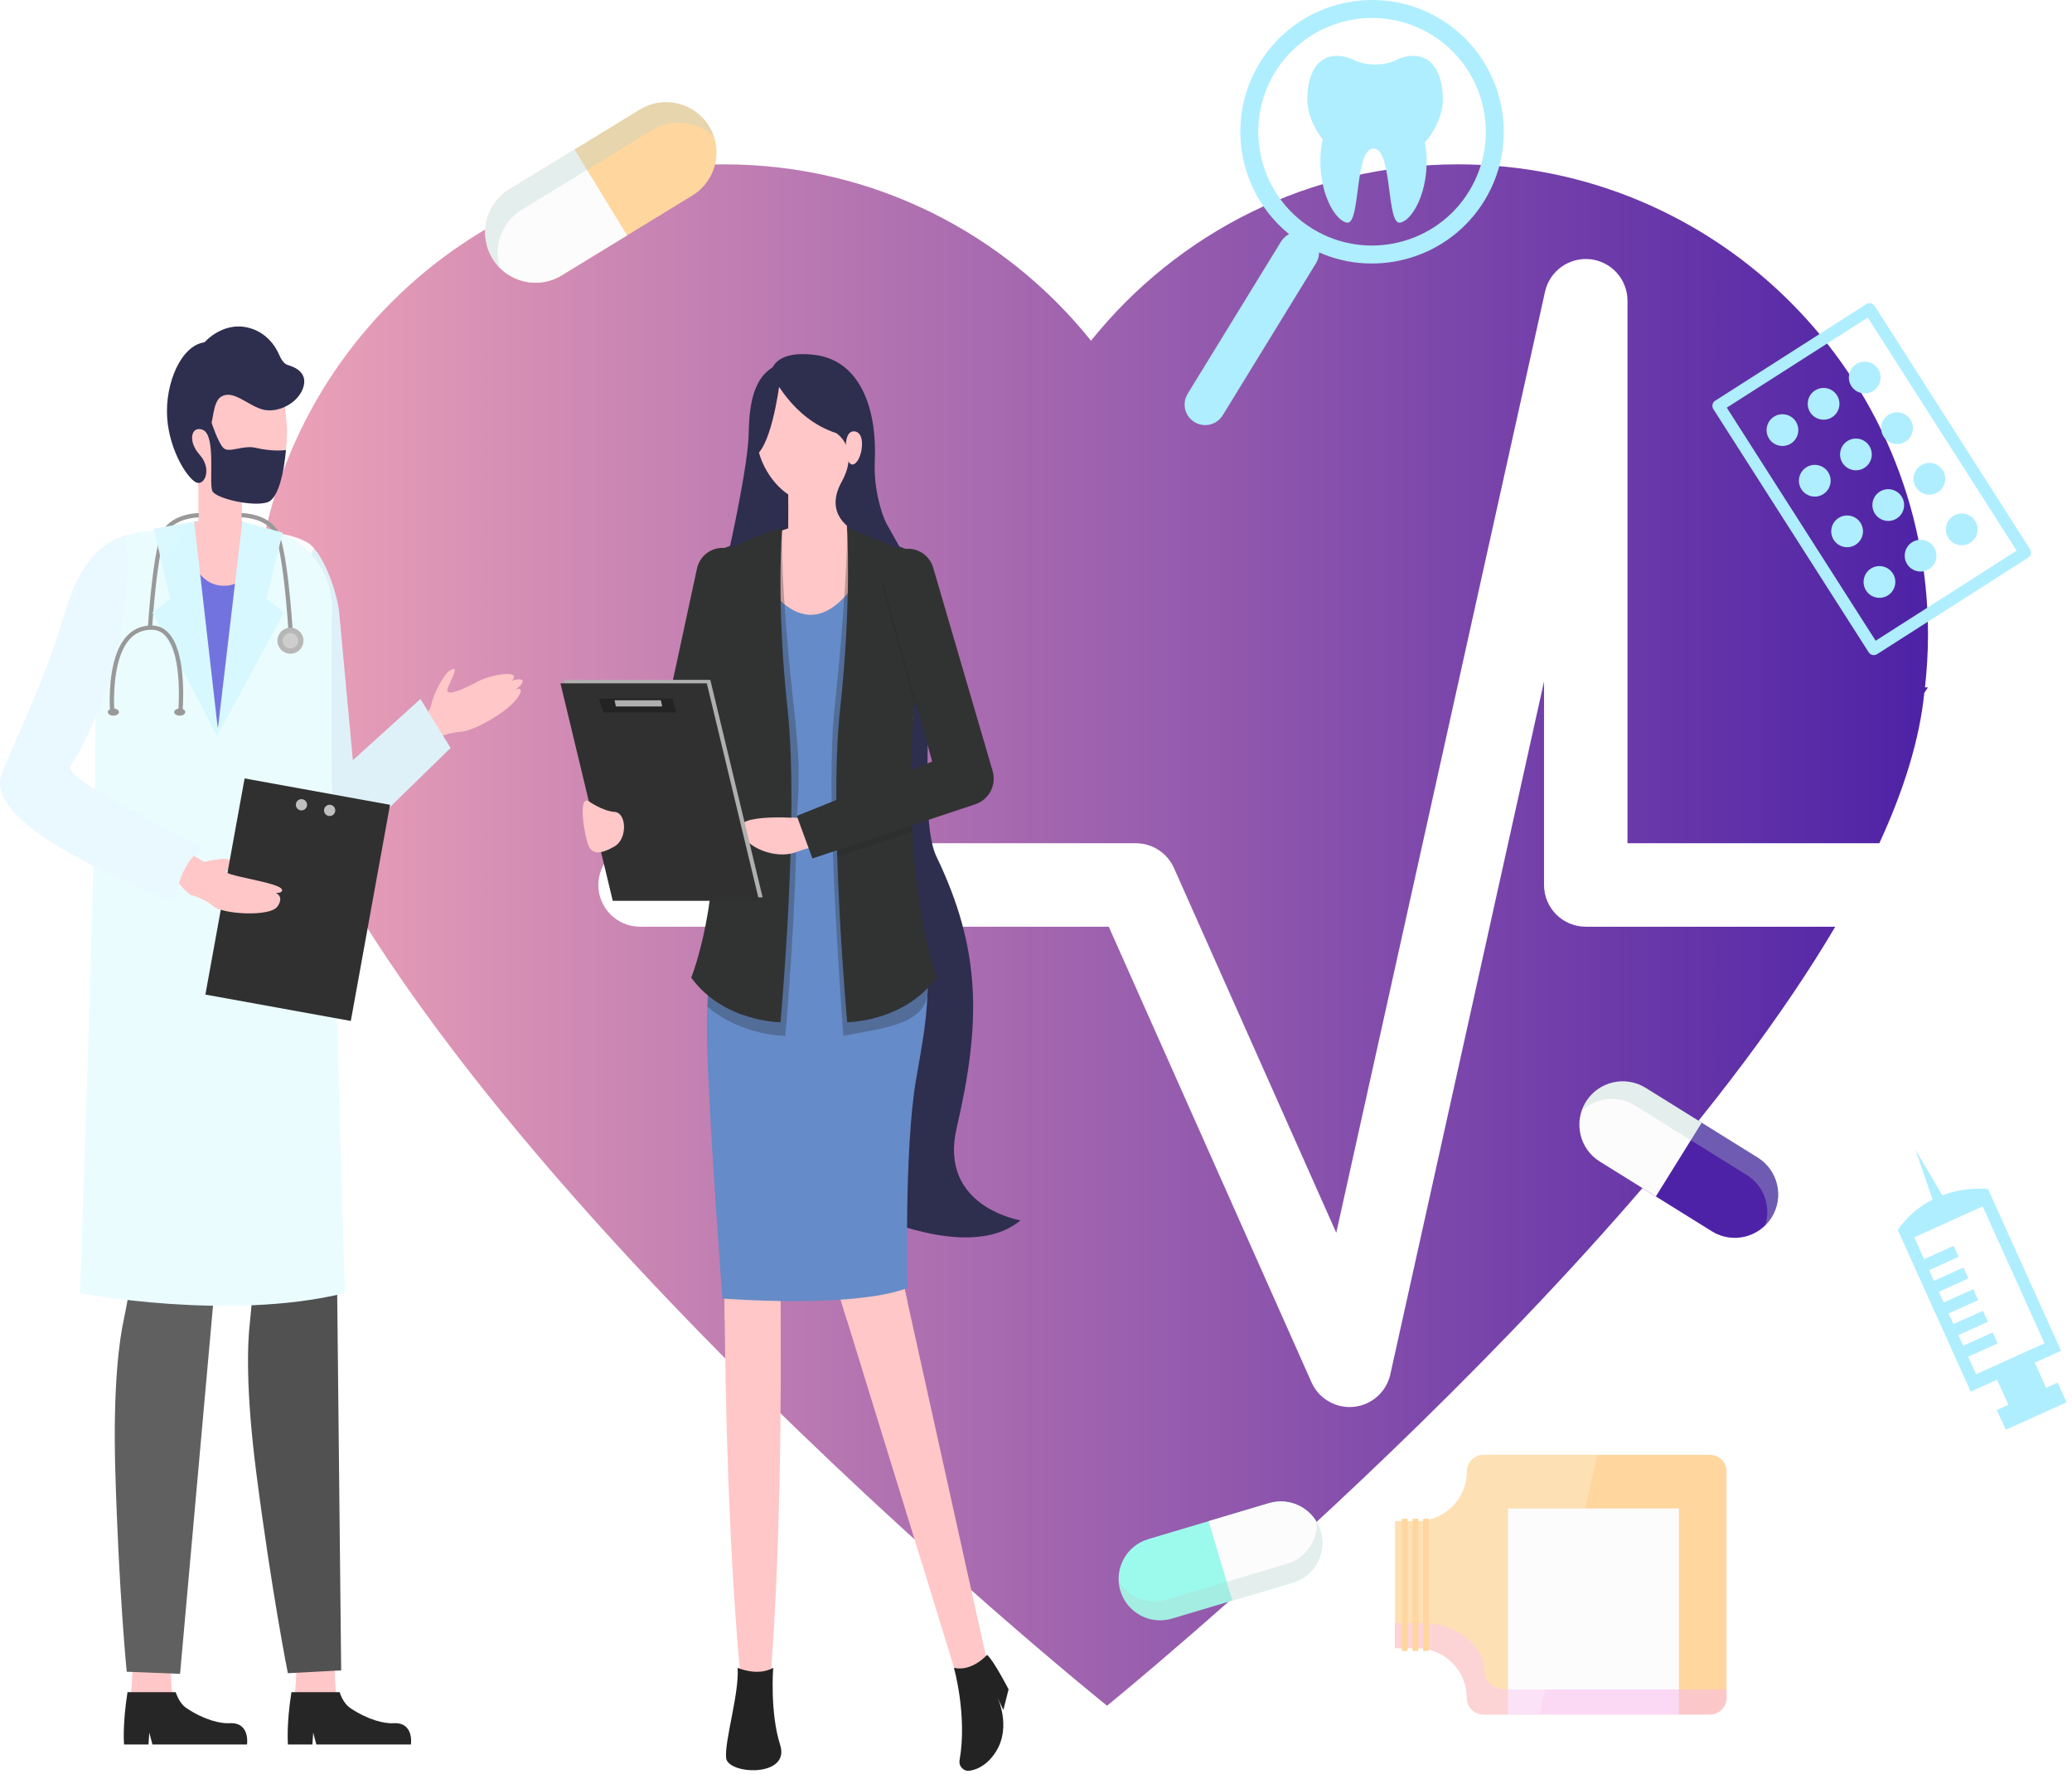 <svg width="368" height="315" viewBox="0 0 368 315" fill="none" xmlns="http://www.w3.org/2000/svg">
<path d="M274.231 157.145V121.002L246.931 244.04C246.239 247.164 243.621 249.489 240.439 249.81C240.189 249.834 239.941 249.846 239.695 249.846C236.792 249.846 234.127 248.143 232.928 245.449L196.923 164.556H113.68C109.588 164.556 106.27 161.24 106.27 157.146C106.27 153.053 109.588 149.736 113.68 149.736H201.735C204.662 149.736 207.314 151.458 208.505 154.133L237.33 218.896L274.408 51.794C275.226 48.103 278.696 45.641 282.449 46.031C286.207 46.444 289.052 49.618 289.052 53.398V149.736H333.782C338.107 140.346 340.941 131.343 341.765 123.025L342.426 122.057H341.887C342.232 118.976 342.426 115.85 342.426 112.677C342.426 66.564 305.044 29.183 258.932 29.183C232.567 29.183 209.071 41.416 193.769 60.502C178.467 41.416 154.971 29.183 128.606 29.183C82.493 29.183 45.112 66.564 45.112 112.677C45.112 115.85 45.305 118.976 45.65 122.057H45.112L45.768 122.981C64.661 196.995 196.616 302.884 196.616 302.884C196.616 302.884 288.136 228.59 325.957 164.556H281.641C277.549 164.555 274.231 161.239 274.231 157.145Z" fill="url(#paint0_linear_102_5)"/>
<path d="M59.756 301.038C59.265 298.02 59.545 293.969 59.545 293.969C59.545 293.969 55.625 284.044 53.105 293.969C52.49 296.39 52.62 299.126 52.319 301.038H59.196H59.756Z" fill="#FFC7C7"/>
<path d="M69.905 305.99C68.272 306.083 65.425 305.431 62.264 303.334C61.34 302.721 60.725 301.664 60.316 300.477H51.759C50.826 306.405 51.145 309.763 51.145 309.763H55.485L55.625 307.666L56.185 309.763H72.985C72.985 309.765 73.574 305.781 69.905 305.99Z" fill="#262626"/>
<path d="M30.644 301.038C30.153 298.02 30.433 293.969 30.433 293.969C30.433 293.969 26.513 284.044 23.993 293.969C23.378 296.39 23.508 299.126 23.207 301.038H30.084H30.644Z" fill="#FFC7C7"/>
<path d="M40.793 305.99C39.16 306.083 36.313 305.431 33.153 303.334C32.228 302.721 31.613 301.664 31.204 300.477H22.647C21.714 306.405 22.033 309.763 22.033 309.763H26.373L26.514 307.666L27.073 309.763H43.873C43.873 309.765 44.462 305.781 40.793 305.99Z" fill="#262626"/>
<path d="M77.336 131.172C77.336 131.172 79.375 130.093 81.888 129.927C84.401 129.761 90.787 126.069 92.2 123.464C93.613 120.858 89.431 123.464 89.431 123.464C89.431 123.464 92.766 122.161 92.822 121.021C92.879 119.881 88.785 121.537 88.785 121.537C88.785 121.537 91.239 121.238 91.296 120.207C91.352 119.175 87.227 119.773 84.853 121.021C82.479 122.27 78.625 124.169 79.607 121.957C80.589 119.745 81.539 117.995 79.824 119.116C78.751 119.817 76.942 123.361 76.603 125.068C76.264 126.775 74.851 127.101 74.851 127.101L77.336 131.172Z" fill="#FFC7C7"/>
<path d="M34.485 92.624C34.485 92.624 39.605 91.888 43.03 92.624C46.455 93.361 38.579 100.75 38.423 100.6C38.267 100.45 33.477 96.15 33.477 96.15L34.485 92.624Z" fill="#C3D8F2"/>
<path d="M42.906 83.237H35.279V97H42.906V83.237Z" fill="#FFC7C7"/>
<path d="M42.906 91.49V83.237H35.279V86.688C38.023 89.629 41.495 91.028 41.495 91.028C41.958 91.198 42.431 91.352 42.906 91.49Z" fill="#FFC7C7"/>
<path d="M20.522 157.36L20.573 167.143L20.596 167.151C20.596 167.151 20.612 201.123 23.8 222.551C24.01 223.959 22.315 232.815 22.008 234.209C21.272 237.552 20.028 245.681 20.48 261.219C21.108 282.837 22.506 296.849 22.506 296.849L31.98 297.222L38.199 227.753L40.967 158.279L20.522 157.36Z" fill="#606060"/>
<path d="M35.245 158.441L36.272 168.175L36.294 168.181C36.294 168.181 39.697 201.996 45.008 223.032C45.356 224.414 44.553 233.386 44.386 234.801C43.987 238.197 43.559 246.402 45.559 261.827C48.34 283.288 51.127 297.107 51.127 297.107L60.594 296.606L59.858 226.885L55.688 157.476L35.245 158.441Z" fill="#515151"/>
<path d="M35.901 77.036C35.901 77.036 34.882 73.861 33.208 74.83C31.534 75.799 33.117 82.755 35.489 82.195C37.859 81.635 35.901 77.036 35.901 77.036Z" fill="#FFC7C7"/>
<path d="M42.906 83.237H35.279V97H42.906V83.237Z" fill="#FFC7C7"/>
<path d="M42.906 91.49V83.237H35.279V86.688C38.023 89.629 41.495 91.028 41.495 91.028C41.958 91.198 42.431 91.352 42.906 91.49Z" fill="#FFC7C7"/>
<path d="M74.671 124.117L62.667 134.996L60.258 108.919C60.248 108.77 60.233 108.603 60.215 108.453C59.731 104.714 56.728 95.463 52.836 95.927C52.438 95.974 52.056 96.059 51.685 96.165C46.279 98.171 47.514 107.861 48.087 114.572L52.324 147.38L52.365 147.708C52.52 148.89 53.09 150.027 54.072 150.899C56.281 152.862 59.728 152.734 61.773 150.611L80.031 132.813L74.671 124.117Z" fill="#DEF1F9"/>
<path d="M35.901 77.036C35.901 77.036 34.882 73.861 33.208 74.83C31.534 75.799 33.117 82.755 35.489 82.195C37.859 81.635 35.901 77.036 35.901 77.036Z" fill="#FFC7C7"/>
<path d="M56.647 167.903L58.886 112.156C59.146 102.958 55.987 95.359 46.098 94.448L38.561 93.552C38.561 93.552 24.83 94.412 22.225 95.192C19.621 95.972 17.296 99.049 16.739 109.737C16.736 109.79 16.742 109.831 16.741 109.882C16.674 110.625 16.635 111.38 16.657 112.156L19.685 167.903H56.647Z" fill="#7373E0"/>
<path d="M48.283 63.231C46.751 60.994 40.531 58.788 36.513 61.391C32.493 63.994 31.206 68.039 30.973 73.645C30.849 76.599 32.26 79.96 33.62 82.48C36.355 87.007 41.931 88.482 41.931 88.482C43.874 88.93 45.944 89.102 47.55 88.474C50.785 84.52 51.038 78.576 50.964 75.852C50.727 72.828 50.379 70.39 50.307 69.907C50.307 69.907 49.816 65.468 48.283 63.231Z" fill="#FFC7C7"/>
<path d="M35.497 92.513L33.639 93.102L32.66 93.983C32.66 93.983 33.424 104.051 39.81 104.018C46.197 103.985 45.225 94.117 45.225 94.117L40.643 93.149L35.497 92.513Z" fill="#FFC7C7"/>
<path d="M33.62 82.481C32.258 79.96 30.849 76.6 30.973 73.645C31.16 69.141 32.032 65.647 34.452 63.096C35.398 62.459 36.612 61.873 38.224 61.373C39.373 61.017 40.593 60.95 41.775 61.154C42.877 61.346 44.553 61.603 46.722 61.855C47.408 62.282 47.958 62.755 48.285 63.231C49.819 65.469 50.309 69.906 50.309 69.906C50.35 70.192 50.489 71.162 50.645 72.529C48.12 74.2 45.307 73.984 42.855 72.337C40.022 70.433 34.752 73.57 35.624 77.716C36.029 79.638 37.097 83.212 37.837 86.611C36.34 85.672 34.742 84.337 33.62 82.481Z" fill="#FFC7C7"/>
<path d="M55.736 97.352C55.736 97.352 54.733 95.495 49.184 94.647C43.636 93.799 53.032 103.187 53.032 103.187L55.736 97.352Z" fill="#FCFCFC"/>
<path d="M61.27 229.608C60.969 219.666 59.627 174.934 59.124 151.055C58.785 135.007 58.85 118.576 58.957 107.901C59.029 100.718 53.445 94.673 46.02 93.823C45.192 93.728 44.332 93.637 43.443 93.552C43.443 93.552 46.125 100.669 38.717 129.501C38.712 129.478 38.708 129.453 38.703 129.43C32.667 100.55 34.486 93.424 34.486 93.424C30.606 93.75 27.214 94.162 24.46 94.557C19.997 95.196 16.719 98.903 16.783 103.237C16.931 113.334 17.098 132.386 16.653 150.927C16.078 174.903 14.541 219.912 14.207 229.608C14.207 229.608 40.501 234.699 61.27 229.608Z" fill="#EBFCFF"/>
<path d="M21.418 111.213L9.872 141.939L7.665 136.3L37.843 153.962C39.083 154.687 39.499 156.28 38.775 157.519C38.099 158.673 36.672 159.113 35.478 158.583L3.504 144.431C1.438 143.516 0.451 141.17 1.196 139.075L1.298 138.792L12.367 107.891C13.265 105.384 16.026 104.08 18.532 104.978C21.038 105.876 22.343 108.636 21.445 111.142C21.439 111.158 21.424 111.198 21.418 111.213Z" fill="#FFC7C7"/>
<path d="M44.978 58.459C47.079 59.244 48.705 60.944 49.587 63.007C49.931 63.812 50.438 64.623 51.124 64.819C52.589 65.238 54.79 66.312 53.79 69.013C52.79 71.713 49.171 73.47 46.531 72.681C43.891 71.892 41.448 69.197 39.333 70.404C37.218 71.612 38.303 77.317 36.131 76.365C33.959 75.415 33.264 78.323 35.448 80.74C37.628 83.151 36.452 86.136 34.987 85.718C33.522 85.299 30.083 80.201 29.689 74.138C29.295 68.076 32.154 61.34 36.327 60.782C36.327 60.782 39.92 56.57 44.978 58.459Z" fill="#2E2E4F"/>
<path d="M37.579 75.054C37.579 75.054 38.696 78.532 39.674 79.533C40.652 80.535 43.137 78.984 45.374 79.513C48.517 80.257 50.779 79.918 50.779 79.918C50.779 79.918 50.182 88.422 47.431 89.216C44.68 90.008 38.506 88.501 37.759 87.279C37.012 86.058 38.421 77.68 36.131 76.365C33.841 75.049 37.579 75.054 37.579 75.054Z" fill="#2E2E4F"/>
<path d="M33.881 158.887C33.881 158.887 36.346 159.517 37.935 160.932C39.524 162.347 47.924 162.832 49.251 160.998C50.578 159.164 48.979 158.549 48.979 158.549C48.979 158.549 50.17 158.647 50.106 158.026C49.964 156.643 38.688 155.422 40.274 154.593C41.86 153.763 44.399 156 45.087 155.619C45.775 155.238 44.281 153.72 40.389 152.583C40.389 152.583 39.463 152.165 33.963 153.633C28.465 155.101 33.881 158.887 33.881 158.887Z" fill="#FFC7C7"/>
<path d="M36.479 176.606L62.307 181.291L69.27 142.91L43.442 138.225L36.479 176.606Z" fill="#303030"/>
<path d="M40.391 152.583C40.391 152.583 39.465 152.165 33.965 153.633C28.465 155.101 33.882 158.888 33.882 158.888C33.882 158.888 36.346 159.518 37.935 160.933C39.525 162.348 47.925 162.833 49.252 160.999C50.578 159.165 48.98 158.55 48.98 158.55C48.98 158.55 50.17 158.648 50.106 158.027C49.965 156.644 38.688 155.423 40.275 154.594L40.391 152.583Z" fill="#FFC7C7"/>
<path d="M57.548 143.901C57.548 144.453 57.995 144.9 58.547 144.9C59.099 144.9 59.547 144.453 59.547 143.901C59.547 143.349 59.099 142.902 58.547 142.902C57.995 142.902 57.548 143.35 57.548 143.901Z" fill="#BFBFBF"/>
<path d="M52.544 142.902C52.544 143.454 52.991 143.901 53.543 143.901C54.095 143.901 54.542 143.454 54.542 142.902C54.542 142.35 54.095 141.903 53.543 141.903C52.991 141.903 52.544 142.351 52.544 142.902Z" fill="#BFBFBF"/>
<path d="M22.226 95.192C22.226 95.192 15.162 95.858 11.473 108.942C7.784 122.026 0.355 135.995 0.035 138.519C-1.218 148.432 31.178 160.057 31.178 160.057C31.178 160.057 31.552 153.315 36.286 150.472C36.286 150.472 10.737 138.428 12.521 135.975C15.635 131.694 19.918 119.845 19.918 119.845C19.918 119.845 23.993 102.794 22.226 95.192Z" fill="#EAF8FF"/>
<path d="M51.206 111.689C51.197 111.543 50.282 96.977 48.547 94.419C46.837 91.897 42.946 91.868 42.907 91.868V91.112C43.083 91.112 47.239 91.143 49.173 93.994C51.025 96.721 51.923 111.034 51.962 111.642L51.206 111.689Z" fill="#999999"/>
<path d="M27.003 111.689L26.248 111.643C26.285 111.035 27.185 96.722 29.035 93.995C30.969 91.144 35.126 91.112 35.302 91.112V91.869C35.263 91.869 31.367 91.904 29.66 94.42C27.927 96.978 27.012 111.543 27.003 111.689Z" fill="#999999"/>
<path d="M50.21 94.576L47.319 106.352L50.443 108.753L38.545 130.711L43.03 92.624L50.21 94.576Z" fill="url(#paint1_linear_102_5)"/>
<path d="M49.268 113.769C49.268 112.491 50.304 111.454 51.583 111.454C52.862 111.454 53.898 112.49 53.898 113.769C53.898 115.048 52.862 116.084 51.583 116.084C50.304 116.084 49.268 115.048 49.268 113.769Z" fill="#B7B7B7"/>
<path d="M51.582 115.138C52.339 115.138 52.951 114.525 52.951 113.769C52.951 113.013 52.339 112.4 51.582 112.4C50.826 112.4 50.213 113.013 50.213 113.769C50.213 114.525 50.826 115.138 51.582 115.138Z" fill="#CECECE"/>
<path d="M27.324 93.888L30.196 106.352L27.072 108.753L38.545 130.711L38.702 129.558L34.485 92.624L27.324 93.888Z" fill="url(#paint2_linear_102_5)"/>
<path d="M32.384 126.859L31.631 126.787C31.641 126.685 32.581 116.552 29.467 113.006C28.801 112.248 28.019 111.864 27.076 111.833C25.489 111.784 24.161 112.313 23.12 113.416C19.507 117.248 20.33 126.693 20.339 126.788L19.585 126.858C19.548 126.457 18.721 116.979 22.569 112.898C23.765 111.631 25.29 111.027 27.101 111.077C28.249 111.115 29.236 111.597 30.036 112.508C33.365 116.299 32.426 126.43 32.384 126.859Z" fill="#999999"/>
<path d="M30.935 126.445C30.935 126.097 31.377 125.814 31.922 125.814C32.467 125.814 32.909 126.096 32.909 126.445C32.909 126.793 32.467 127.076 31.922 127.076C31.377 127.075 30.935 126.793 30.935 126.445Z" fill="#999999"/>
<path d="M19.148 126.445C19.148 126.097 19.59 125.814 20.135 125.814C20.68 125.814 21.122 126.096 21.122 126.445C21.122 126.793 20.68 127.076 20.135 127.076C19.59 127.075 19.148 126.793 19.148 126.445Z" fill="#999999"/>
<path d="M142.903 67.113L134.122 74.339C134.122 74.339 131.113 92.331 132.979 101.793C134.844 111.256 134.106 204.867 134.106 204.867C134.106 204.867 167.889 227.793 181.258 216.694C181.258 216.694 166.635 214.355 169.907 200.298C174.28 181.513 174.28 168.641 166.321 152.105C161.97 143.064 168.858 108.681 160.049 97.608L142.903 67.113Z" fill="#2E2E4F"/>
<path d="M140.019 89.567C141.474 90.984 143.072 91.85 144.604 91.85C146.288 91.85 147.976 90.918 149.458 89.285L149.49 82.493L140.053 82.427L140.019 89.567Z" fill="#FFC7C7"/>
<path d="M139.992 93.818L140.056 78.092L149.475 78.166L150.468 94.169C157.747 95.864 162.451 101.338 163.302 109.271C163.425 110.417 163.429 111.65 163.344 112.759L159.293 161.729C158.677 169.174 152.209 174.705 144.847 174.082C138.354 173.533 133.335 168.375 132.663 162.059L127.425 113.204C126.478 104.384 131.917 96.354 139.992 93.818Z" fill="#FFC7C7"/>
<path d="M136.54 154.317C137.657 166.479 138.145 178.621 138.429 190.757C138.577 196.825 138.627 202.892 138.651 208.958C138.639 211.991 138.657 215.022 138.621 218.054C138.605 221.086 138.526 224.118 138.588 227.151C138.74 239.282 138.704 251.411 138.446 263.543C138.152 275.675 137.7 287.809 136.684 299.954C136.57 301.323 135.367 302.34 133.998 302.226C132.783 302.124 131.846 301.165 131.73 299.994C130.52 287.856 129.875 275.706 129.386 263.555C128.935 251.404 128.705 239.25 128.662 227.098C128.597 224.06 128.771 221.022 128.84 217.985C128.925 214.947 129.062 211.91 129.17 208.873C129.434 202.799 129.724 196.725 130.112 190.654C130.877 178.511 131.845 166.374 133.442 154.257C133.555 153.404 134.337 152.803 135.19 152.916C135.928 153.012 136.475 153.608 136.54 154.317Z" fill="#FFC7C7"/>
<path d="M161.021 155.023L159.936 226.727L159.757 224.778L176.25 299.261C176.583 300.765 175.634 302.254 174.13 302.588C172.704 302.904 171.288 302.056 170.861 300.687L148.38 227.787L148.354 227.701C148.164 227.085 148.122 226.438 148.202 225.838L157.934 154.789C158.05 153.94 158.832 153.346 159.681 153.463C160.467 153.57 161.034 154.249 161.021 155.023Z" fill="#FFC7C7"/>
<path d="M134.993 101.742C134.993 101.742 143.147 118.465 153.087 101.742C163.028 85.019 153.087 150.362 153.087 150.362C153.087 150.362 146.299 154.388 133.605 150.362C120.911 146.336 134.993 101.742 134.993 101.742Z" fill="#658BC8"/>
<path d="M161.013 155.568C160.863 155.041 160.711 154.511 160.551 153.966C160.551 153.966 159.669 154.111 158.096 154.293C158.018 154.445 157.958 154.609 157.934 154.788L148.202 225.837C148.122 226.437 148.164 227.084 148.354 227.7L148.38 227.786L150.41 234.37C154.498 234.043 158.359 233.438 161.169 232.384C161.169 232.384 161.157 231.9 161.142 231.035L159.951 225.657L161.013 155.568Z" fill="#FFC7C7"/>
<path d="M130.114 190.653C129.726 196.725 129.435 202.798 129.172 208.872C129.063 211.909 128.926 214.946 128.842 217.984C128.774 221.022 128.599 224.059 128.664 227.097C128.672 229.489 128.694 231.881 128.717 234.273C129.94 234.362 133.824 234.619 138.654 234.689C138.639 232.176 138.621 229.664 138.589 227.152C138.526 224.119 138.605 221.086 138.622 218.054C138.657 215.022 138.64 211.99 138.652 208.958C138.629 202.893 138.578 196.825 138.43 190.757C138.149 178.769 137.667 166.776 136.579 154.763C135.541 154.692 134.484 154.604 133.414 154.5C131.836 166.536 130.874 178.592 130.114 190.653Z" fill="#FFC7C7"/>
<path d="M128.92 150.293C128.92 150.293 125.245 170.859 125.555 184.611C125.865 198.363 128.3 230.57 128.3 230.57C128.3 230.57 151.258 232.428 161.168 228.712C161.168 228.712 160.549 204.023 162.716 191.593C164.884 179.163 166.742 171.283 160.548 150.293C160.55 150.293 145.911 152.702 128.92 150.293Z" fill="#658BC8"/>
<path opacity="0.29" d="M139.467 183.949C139.467 183.949 140.937 168.025 141.387 151.318C137.528 151.214 133.304 150.915 128.92 150.293C128.92 150.293 126.173 165.677 125.631 178.732C131.69 183.944 139.467 183.949 139.467 183.949Z" fill="#232323"/>
<path opacity="0.29" d="M140.795 123.74C139.278 109.854 138.723 99.054 138.932 93.682C131.081 96.327 126.494 104.145 127.424 112.721L133.51 140.033C134.014 144.712 136.957 148.747 141.131 150.706C142.016 137.925 142.272 137.263 140.795 123.74Z" fill="#232323"/>
<path opacity="0.29" d="M160.885 141.071C160.895 128.337 160.997 131.488 161.204 127.05L162.227 117.535C162.227 117.535 162.953 113.834 163.256 109.62C162.28 101.871 157.591 95.368 150.441 93.682C150.569 96.17 150.062 108.821 148.204 125.896C146.683 139.87 148.936 172.411 149.789 183.948C155.34 182.688 164.272 182.333 164.771 176.297L160.899 143.005C160.889 142.369 160.884 141.724 160.885 141.071Z" fill="#232323"/>
<path d="M138.931 93.683C138.931 93.683 137.789 106.697 139.878 125.897C141.968 145.097 138.619 181.514 138.619 181.514C138.619 181.514 128.548 181.514 122.767 173.602C122.767 173.602 128.341 159.829 126.483 140.076C124.625 120.323 121.425 124.245 127.102 110.334L125.244 117.226C125.244 117.226 122.354 99.731 127.515 97.743C132.678 95.755 138.931 93.683 138.931 93.683Z" fill="#313333"/>
<path d="M150.441 93.683C150.441 93.683 151.3 106.697 149.211 125.897C147.121 145.097 150.47 181.514 150.47 181.514C150.47 181.514 160.541 181.514 166.322 173.602C166.322 173.602 161.878 160.912 161.893 141.072C161.903 128.338 162.005 131.49 162.212 127.051L163.235 117.536C163.235 117.536 166.735 99.731 161.573 97.743C156.411 95.755 150.441 93.683 150.441 93.683Z" fill="#313333"/>
<path d="M131.002 296.154C131.002 296.154 134.537 297.743 137.324 296.154C137.324 296.154 136.705 304.036 138.563 309.852C140.421 315.667 129.273 315.139 128.963 312.163C128.652 309.188 131.338 300.568 131.002 296.154Z" fill="#232323"/>
<path d="M169.427 296.154C169.427 296.154 171.827 304.673 170.427 312.544C170.233 313.634 171.155 314.604 172.247 314.424C173.607 314.201 175.37 313.405 176.86 311.072C179.75 306.544 177.066 301.212 177.066 301.212L178.202 303.654L179.131 299.973C179.131 299.973 176.455 294.795 175.312 293.847C175.312 293.847 172.627 296.912 169.427 296.154Z" fill="#232323"/>
<path d="M150.449 148.793C150.449 148.793 144.954 149.955 141.375 151.312C137.796 152.669 132.305 150.52 131.417 147.384C130.529 144.249 142.653 145.325 142.653 145.325L147.686 144.65L150.449 148.793Z" fill="#FFC7C7"/>
<path d="M123.789 100.95L116.528 134.616L117.977 132.474L106.062 140.993C104.392 142.187 104.007 144.508 105.2 146.177C106.394 147.847 108.715 148.232 110.384 147.039L122.3 138.52L123.374 137.752L123.749 136.378L132.815 103.153C133.491 100.677 132.031 98.122 129.555 97.447C127.079 96.771 124.524 98.231 123.849 100.707C123.828 100.782 123.806 100.874 123.789 100.95Z" fill="#313333"/>
<g opacity="0.29">
<path d="M160.049 98.745C157.575 99.424 156.12 101.979 156.799 104.453L162.433 124.979L163.234 117.535C163.234 117.535 166.019 103.349 162.943 98.894C162.049 98.549 161.043 98.472 160.049 98.745Z" fill="#232323"/>
<path d="M148.695 152.106L162.054 147.665C161.95 145.567 161.89 143.37 161.892 141.072C161.893 139.849 161.895 138.776 161.897 137.826L148.528 143.196C148.543 146.147 148.603 149.148 148.695 152.106Z" fill="#232323"/>
</g>
<path d="M142.748 150.829C146.206 149.691 150.449 148.793 150.449 148.793L147.685 144.651L142.652 145.326C142.652 145.326 141.854 145.255 140.684 145.203L142.748 150.829Z" fill="#FFC7C7"/>
<path d="M144.29 152.436L173.21 142.82C175.644 142.007 177.028 139.405 176.301 136.921L176.271 136.817L165.738 100.785C165.027 98.359 162.498 96.938 160.05 97.609C157.576 98.288 156.121 100.844 156.8 103.318L165.557 135.22L141.519 144.876L144.29 152.436Z" fill="#313333"/>
<path d="M135.448 159.343H109.452L100.161 120.724H126.157L135.448 159.343Z" fill="#AFAFAF"/>
<path d="M134.827 159.962H108.832L99.543 121.343H125.537L134.827 159.962Z" fill="#303030"/>
<path d="M120.138 126.516H107.128L106.394 124.05H119.404L120.138 126.516Z" fill="#232323"/>
<path d="M117.61 125.444H109.385L109.152 124.349H117.378L117.61 125.444Z" fill="#AFAFAF"/>
<path d="M104.581 142.29C104.581 142.29 106.995 144.013 109.152 144.168C111.31 144.323 111.474 148.945 109.152 150.293C106.83 151.641 105.284 151.773 104.581 150.293C103.878 148.814 102.513 141.124 104.581 142.29Z" fill="#FFC7C7"/>
<path d="M152.43 76.794C152.045 83.802 147.768 88.999 143.53 88.999C139.996 88.999 136.074 84.987 134.792 80.359C134.631 79.778 134.482 79.028 134.365 78.226C134.171 76.9 134.063 75.43 134.123 74.339C134.508 67.331 137.929 63.353 143.505 63.621C149.081 63.888 152.815 69.786 152.43 76.794Z" fill="#FFC7C7"/>
<path d="M136.948 66.163C136.948 66.163 140.518 74.341 148.527 76.907C148.527 76.907 152.794 79.547 149.474 85.569C146.154 91.591 151.651 94.178 151.651 94.178L160.048 97.609C160.048 97.609 154.96 91.548 155.37 81.727C155.78 71.906 152.392 63.982 144.753 63.025C137.114 62.068 136.948 66.163 136.948 66.163Z" fill="#2E2E4F"/>
<path d="M153.091 79.157C152.988 81.034 152.122 82.518 151.378 82.483C150.634 82.447 150.114 80.897 150.217 79.02C150.32 77.143 150.958 76.554 151.702 76.59C152.446 76.625 153.194 77.28 153.091 79.157Z" fill="#FFC7C7"/>
<path d="M138.653 66.608C138.653 66.608 137.513 77.21 134.791 80.359C132.069 83.508 133.65 95.494 133.65 95.494L129.553 97.446C129.553 97.446 132.878 82.665 132.978 76.907C133.078 71.149 134.012 65.68 139.382 64.352C144.753 63.025 138.653 66.608 138.653 66.608Z" fill="#2E2E4F"/>
<path d="M125.941 22.422C128.516 26.635 127.187 32.137 122.974 34.712L99.773 48.891C95.56 51.466 90.058 50.137 87.483 45.925C84.908 41.712 86.237 36.21 90.45 33.635L113.651 19.456C117.864 16.881 123.367 18.209 125.941 22.422Z" fill="#FFD79E"/>
<path d="M87.483 45.924C90.058 50.137 95.56 51.465 99.773 48.89L111.374 41.801L102.05 26.545L90.449 33.634C86.237 36.209 84.909 41.711 87.483 45.924Z" fill="#FCFCFC"/>
<path opacity="0.33" d="M87.483 45.924C87.863 46.547 88.309 47.105 88.804 47.598C87.574 43.761 89.067 39.441 92.657 37.247L115.858 23.068C119.448 20.874 123.974 21.516 126.827 24.36C126.614 23.695 126.321 23.043 125.94 22.421C123.365 18.208 117.863 16.88 113.65 19.455L90.449 33.634C86.237 36.209 84.909 41.711 87.483 45.924Z" fill="#B3D2CD"/>
<path d="M366.055 239.855L353.084 211.142C353.084 211.142 349.295 210.629 344.965 212.252L340.194 204.139L343.235 213.01C341.072 214.103 338.881 215.791 337.044 218.388L350.015 247.101L354.681 244.993L356.699 249.459L354.658 250.381L356.238 253.878L367.028 249.004L365.448 245.507L363.407 246.429L361.389 241.963L366.055 239.855ZM350.966 244.022L349.562 240.913L354.8 238.547L353.92 236.599L348.682 238.965L347.826 237.07L353.064 234.704L352.184 232.756L346.946 235.122L346.09 233.227L351.328 230.861L350.448 228.913L345.21 231.279L344.354 229.384L349.592 227.018L348.712 225.07L343.474 227.436L342.618 225.541L347.856 223.175L346.976 221.227L341.738 223.593L339.983 219.707L352.134 214.218L363.117 238.531L350.966 244.022Z" fill="#AFEEFF"/>
<path d="M331.475 54.004L304.626 71.156C304.126 71.475 303.98 72.139 304.299 72.638L331.895 115.835C332.214 116.335 332.878 116.481 333.378 116.162L360.227 99.01C360.727 98.692 360.873 98.026 360.554 97.528L332.958 54.331C332.639 53.83 331.975 53.684 331.475 54.004ZM358.166 97.778L333.127 113.774L306.687 72.388L331.726 56.392L358.166 97.778Z" fill="#AFEEFF"/>
<path d="M314.201 77.891C315.039 79.201 316.781 79.585 318.092 78.748C319.403 77.909 319.787 76.168 318.95 74.856C318.112 73.546 316.37 73.162 315.059 73.999C313.747 74.838 313.363 76.579 314.201 77.891Z" fill="#AFEEFF"/>
<path d="M325.398 74.081C326.709 73.243 327.093 71.501 326.255 70.189C325.417 68.879 323.675 68.495 322.364 69.332C321.053 70.169 320.669 71.912 321.506 73.222C322.344 74.534 324.087 74.918 325.398 74.081Z" fill="#AFEEFF"/>
<path d="M332.704 69.413C334.015 68.575 334.399 66.833 333.561 65.522C332.723 64.211 330.981 63.827 329.67 64.664C328.359 65.502 327.975 67.244 328.812 68.555C329.65 69.867 331.393 70.251 332.704 69.413Z" fill="#AFEEFF"/>
<path d="M323.834 87.737C325.145 86.898 325.529 85.156 324.692 83.846C323.854 82.534 322.112 82.15 320.801 82.989C319.49 83.826 319.106 85.569 319.943 86.879C320.781 88.191 322.523 88.575 323.834 87.737Z" fill="#AFEEFF"/>
<path d="M327.249 82.211C328.087 83.522 329.829 83.906 331.14 83.068C332.451 82.23 332.835 80.488 331.997 79.177C331.159 77.866 329.417 77.482 328.106 78.32C326.795 79.157 326.411 80.9 327.249 82.211Z" fill="#AFEEFF"/>
<path d="M334.555 77.544C335.393 78.855 337.135 79.239 338.446 78.401C339.757 77.563 340.141 75.821 339.304 74.51C338.466 73.199 336.724 72.815 335.413 73.653C334.101 74.49 333.717 76.232 334.555 77.544Z" fill="#AFEEFF"/>
<path d="M330.434 92.833C329.596 91.522 327.854 91.138 326.543 91.975C325.232 92.813 324.848 94.555 325.685 95.866C326.523 97.177 328.265 97.561 329.576 96.723C330.887 95.886 331.272 94.144 330.434 92.833Z" fill="#AFEEFF"/>
<path d="M337.74 88.166C336.902 86.855 335.16 86.471 333.849 87.309C332.538 88.147 332.154 89.889 332.992 91.2C333.83 92.511 335.572 92.895 336.883 92.058C338.193 91.219 338.577 89.477 337.74 88.166Z" fill="#AFEEFF"/>
<path d="M341.154 82.641C339.843 83.479 339.459 85.221 340.296 86.532C341.134 87.843 342.876 88.227 344.187 87.39C345.498 86.552 345.882 84.81 345.045 83.499C344.208 82.187 342.466 81.803 341.154 82.641Z" fill="#AFEEFF"/>
<path d="M332.285 100.963C330.974 101.801 330.59 103.543 331.427 104.854C332.265 106.165 334.007 106.549 335.318 105.712C336.629 104.874 337.013 103.132 336.175 101.821C335.338 100.51 333.596 100.126 332.285 100.963Z" fill="#AFEEFF"/>
<path d="M339.59 96.296C338.279 97.134 337.895 98.876 338.732 100.187C339.57 101.498 341.312 101.882 342.623 101.045C343.934 100.207 344.318 98.465 343.481 97.154C342.644 95.842 340.902 95.458 339.59 96.296Z" fill="#AFEEFF"/>
<path d="M346.896 91.629C345.585 92.468 345.201 94.21 346.038 95.52C346.875 96.832 348.618 97.216 349.929 96.377C351.24 95.54 351.624 93.797 350.787 92.487C349.95 91.175 348.208 90.791 346.896 91.629Z" fill="#AFEEFF"/>
<path d="M260.529 261.271C260.529 266.15 256.574 270.104 251.696 270.104H247.756V292.665H251.696C256.575 292.665 260.529 296.62 260.529 301.499C260.529 303.125 261.847 304.443 263.473 304.443H303.701C305.327 304.443 306.645 303.125 306.645 301.499V261.271C306.645 259.645 305.327 258.327 303.701 258.327H263.473C261.847 258.326 260.529 259.645 260.529 261.271Z" fill="#FFD79E"/>
<path d="M267.828 267.866V304.444H298.185V267.866H267.828Z" fill="#FCFCFC"/>
<g opacity="0.53">
<path d="M267.372 299.994C265.342 299.994 263.697 298.676 263.697 297.05C263.697 292.171 258.761 288.217 252.672 288.217H247.755V292.666H251.695C256.574 292.666 260.528 296.621 260.528 301.5C260.528 303.126 261.846 304.444 263.472 304.444H303.7C305.326 304.444 306.644 303.126 306.644 301.5V299.995H267.372V299.994Z" fill="#F9B9EE"/>
</g>
<path opacity="0.25" d="M283.673 258.326H263.473C261.847 258.326 260.529 259.644 260.529 261.27C260.529 266.149 256.574 270.103 251.696 270.103H247.756V292.664H251.696C256.575 292.664 260.529 296.619 260.529 301.498C260.529 303.124 261.847 304.442 263.473 304.442H273.453L283.673 258.326Z" fill="#FCFCFC"/>
<path d="M249.976 269.693H248.988V293.14H249.976V269.693Z" fill="#FFD79E"/>
<path opacity="0.5" d="M249.976 269.693H248.988V293.14H249.976V269.693Z" fill="#FFD79E"/>
<path d="M253.76 269.693H252.772V293.14H253.76V269.693Z" fill="#FFD79E"/>
<path opacity="0.5" d="M253.76 269.693H252.772V293.14H253.76V269.693Z" fill="#FFD79E"/>
<path d="M251.883 269.693H250.895V293.14H251.883V269.693Z" fill="#FFD79E"/>
<path opacity="0.5" d="M251.883 269.693H250.895V293.14H251.883V269.693Z" fill="#FFD79E"/>
<path d="M198.983 282.452C197.824 278.557 200.042 274.459 203.937 273.3L225.389 266.916C229.284 265.757 233.382 267.975 234.541 271.87C235.7 275.765 233.482 279.863 229.587 281.022L208.135 287.406C204.239 288.565 200.142 286.347 198.983 282.452Z" fill="#9CFAED"/>
<path d="M234.54 271.869C233.381 267.974 229.283 265.756 225.388 266.915L214.662 270.107L218.86 284.213L229.586 281.021C233.482 279.862 235.699 275.764 234.54 271.869Z" fill="#FCFCFC"/>
<path opacity="0.33" d="M234.54 271.869C234.369 271.293 234.132 270.755 233.842 270.258C234.011 273.57 231.911 276.692 228.592 277.68L207.14 284.064C203.82 285.052 200.355 283.586 198.686 280.721C198.715 281.295 198.811 281.875 198.982 282.451C200.141 286.346 204.239 288.564 208.134 287.405L229.586 281.021C233.482 279.862 235.699 275.764 234.54 271.869Z" fill="#B3D2CD"/>
<path d="M263.669 35.583C270.388 24.565 266.889 10.134 255.871 3.416C244.853 -3.303 230.423 0.196 223.704 11.214C217.536 21.33 219.985 34.316 228.953 41.576C228.38 41.871 227.875 42.318 227.513 42.908L210.936 69.922C209.881 71.641 210.42 73.89 212.139 74.945C212.142 74.947 212.145 74.949 212.148 74.951C213.866 75.998 216.109 75.459 217.162 73.743L233.739 46.729C234.105 46.133 234.276 45.474 234.276 44.823C244.835 49.468 257.5 45.698 263.669 35.583ZM233.165 40.652C223.651 34.851 220.631 22.391 226.432 12.877C232.233 3.363 244.693 0.343 254.207 6.144C263.721 11.945 266.742 24.405 260.94 33.919C255.139 43.433 242.679 46.453 233.165 40.652ZM256.26 17.671C256.26 13.388 254.658 9.917 251.018 9.917C249.86 9.917 248.634 10.269 247.502 10.887C244.061 12.169 240.942 10.887 240.942 10.887C239.81 10.269 238.586 9.917 237.427 9.917C233.787 9.917 232.183 13.389 232.183 17.671C232.183 19.989 233.305 22.724 234.912 24.745C233.348 32.384 236.663 39.041 239.207 39.531C241.643 40 240.567 27.043 243.7 26.401C243.784 26.385 243.866 26.377 243.945 26.377C244.024 26.377 244.106 26.385 244.19 26.401C247.324 27.044 246.249 40.001 248.685 39.531C251.169 39.052 254.388 32.711 253.08 25.28C254.924 23.226 256.26 20.2 256.26 17.671Z" fill="#AFEEFF"/>
<path d="M314.654 216.169C312.406 219.783 307.654 220.89 304.039 218.642L284.136 206.261C280.522 204.013 279.415 199.261 281.663 195.647C283.911 192.033 288.663 190.926 292.278 193.174L312.181 205.555C315.795 207.803 316.902 212.555 314.654 216.169Z" fill="#4E22A6"/>
<path d="M281.664 195.647C279.416 199.261 280.523 204.013 284.137 206.262L294.088 212.452L302.229 199.364L292.278 193.174C288.664 190.925 283.912 192.033 281.664 195.647Z" fill="#FCFCFC"/>
<path opacity="0.33" d="M281.664 195.647C281.332 196.181 281.075 196.741 280.886 197.313C283.365 194.88 287.27 194.358 290.35 196.274L310.253 208.655C313.333 210.571 314.59 214.305 313.504 217.604C313.934 217.182 314.322 216.704 314.654 216.17C316.902 212.556 315.795 207.804 312.181 205.556L292.278 193.175C288.664 190.925 283.912 192.033 281.664 195.647Z" fill="#B3D2CD"/>
<defs>
<linearGradient id="paint0_linear_102_5" x1="45.112" y1="166.033" x2="342.426" y2="166.033" gradientUnits="userSpaceOnUse">
<stop stop-color="#EEA3B7"/>
<stop offset="1" stop-color="#4E22A6"/>
</linearGradient>
<linearGradient id="paint1_linear_102_5" x1="-4.948" y1="81.451" x2="29.358" y2="103.144" gradientUnits="userSpaceOnUse">
<stop stop-color="#F8F8F8"/>
<stop offset="1" stop-color="#D7F8FF"/>
</linearGradient>
<linearGradient id="paint2_linear_102_5" x1="-6.753" y1="84.306" x2="27.552" y2="105.999" gradientUnits="userSpaceOnUse">
<stop stop-color="#F8F8F8"/>
<stop offset="1" stop-color="#D7F8FF"/>
</linearGradient>
</defs>
</svg>
